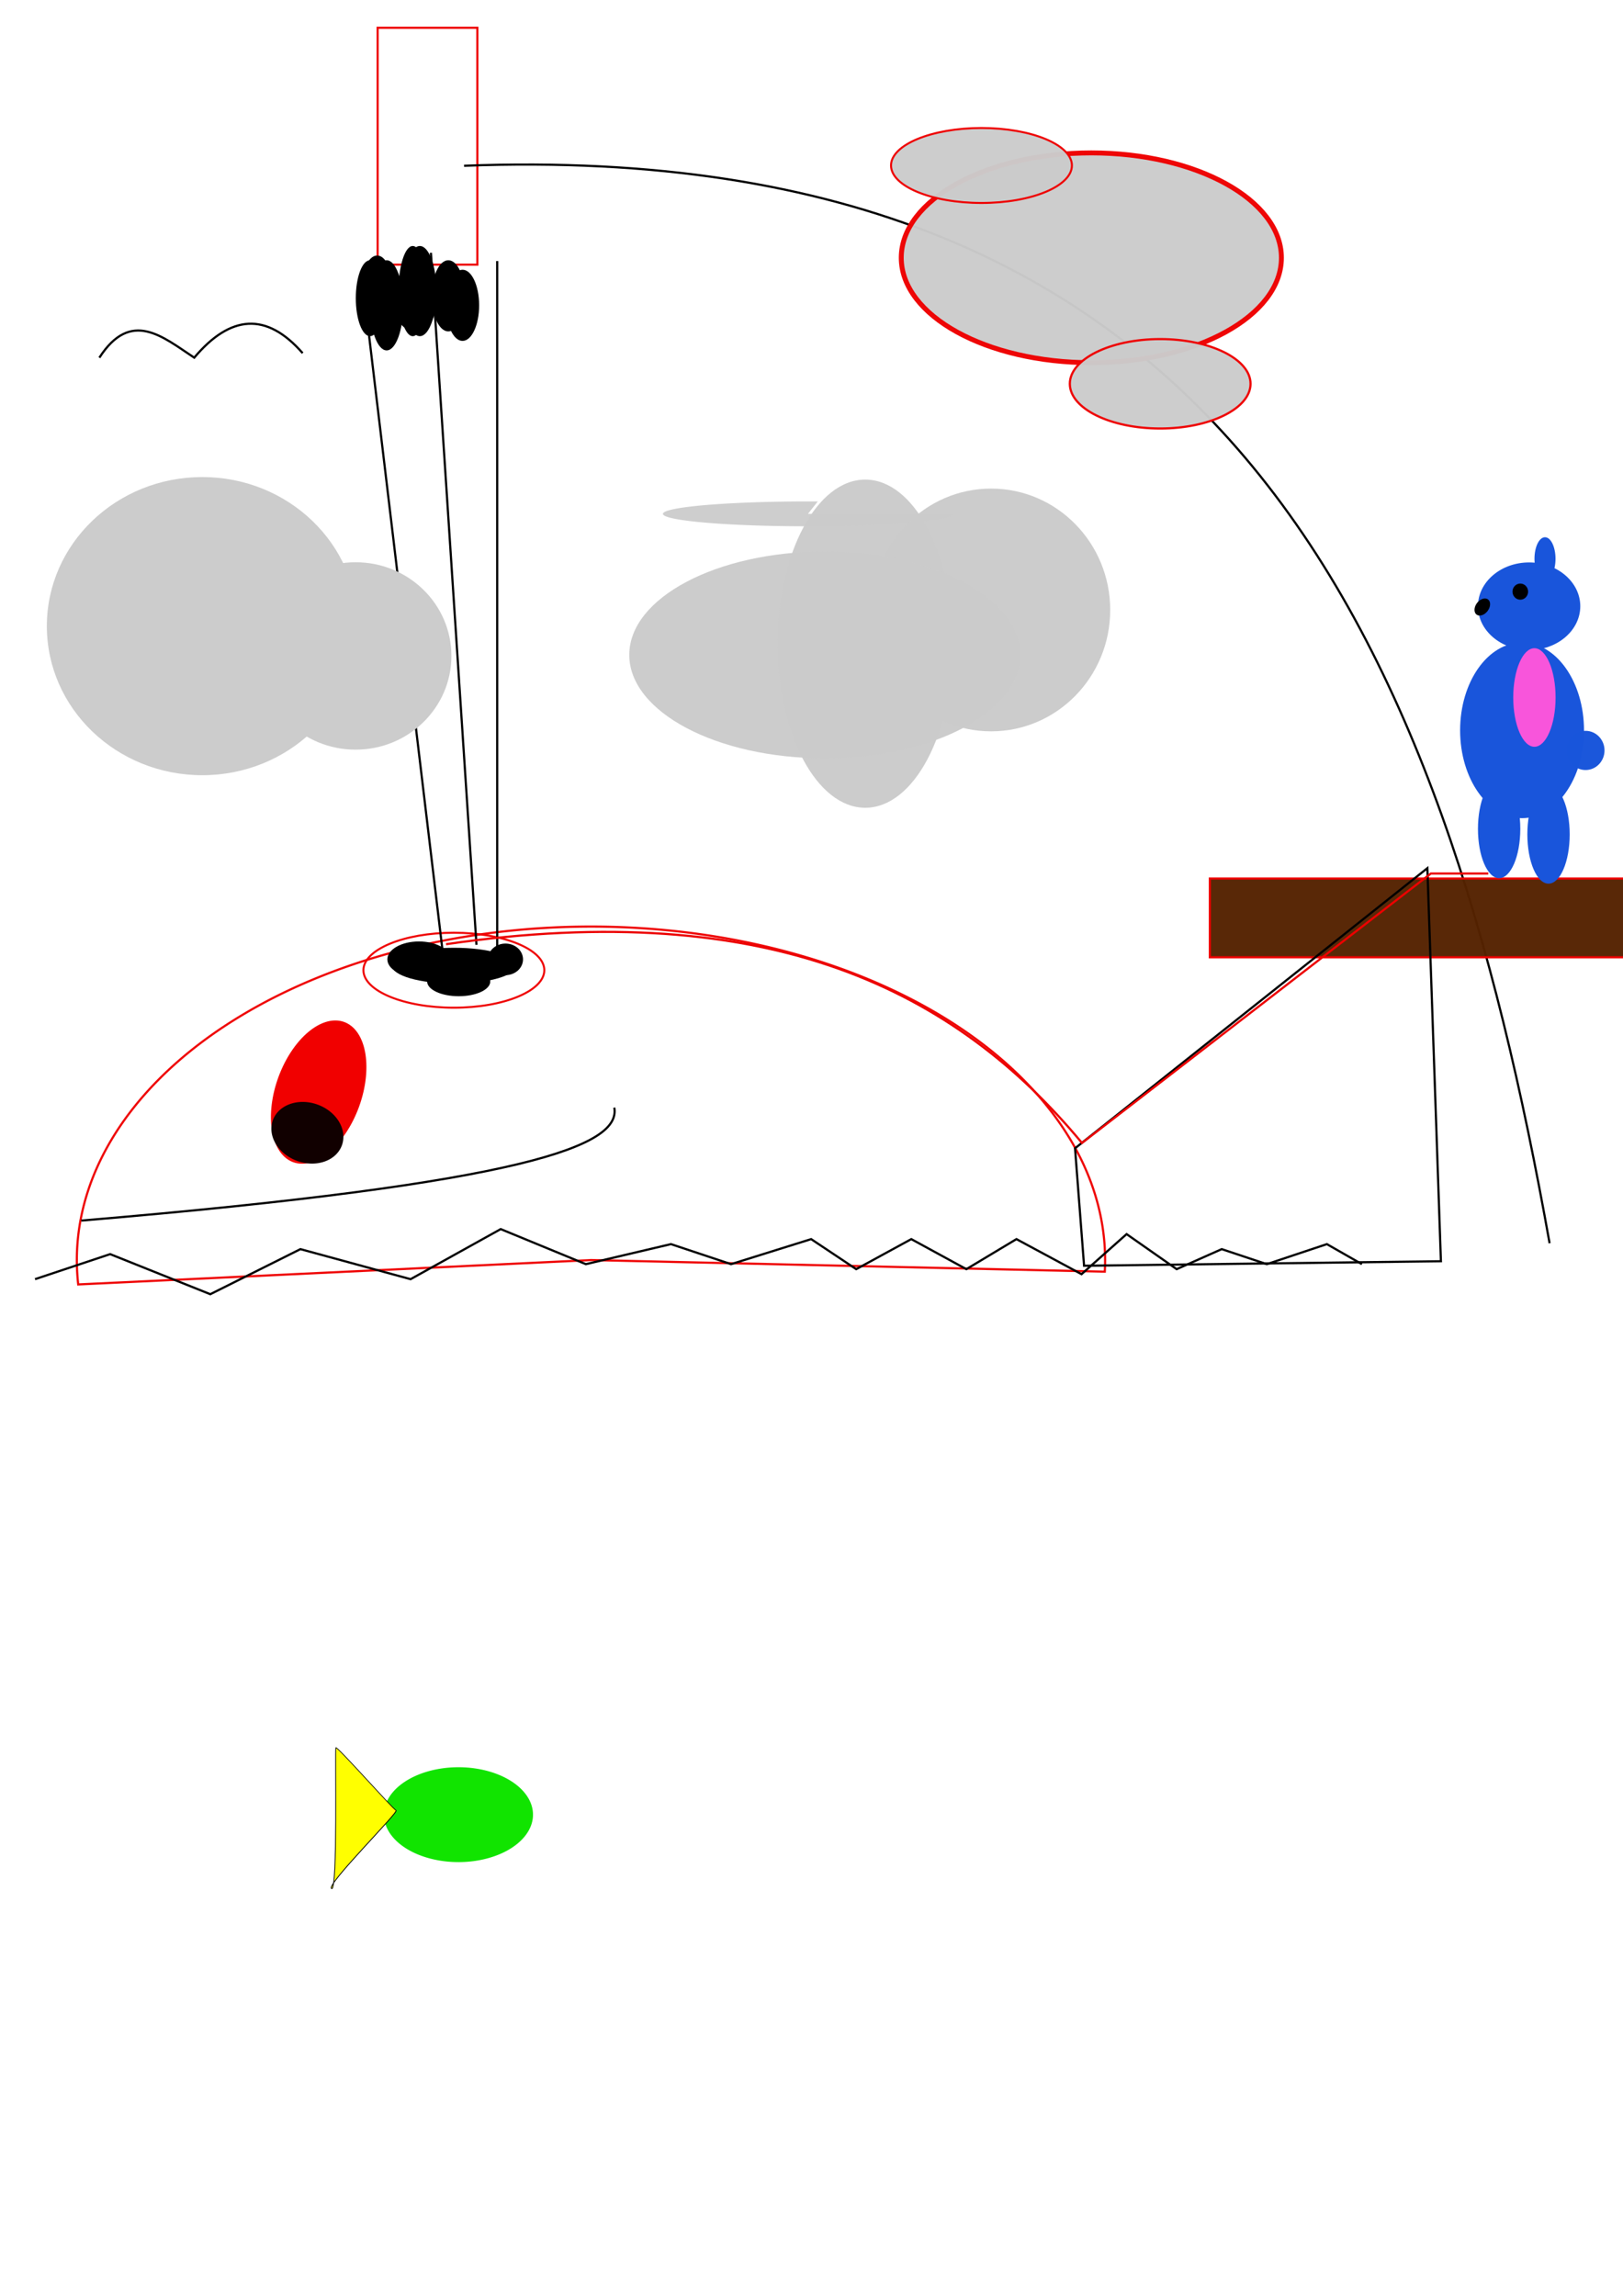 <?xml version="1.0" encoding="UTF-8" standalone="no"?>
<svg
 xmlns:dc="http://purl.org/dc/elements/1.1/"
 xmlns:cc="http://creativecommons.org/ns#"
 xmlns:rdf="http://www.w3.org/1999/02/22-rdf-syntax-ns#"
 xmlns:svg="http://www.w3.org/2000/svg"
 xmlns="http://www.w3.org/2000/svg"
 version="1.1"
 id="svg2"
 viewBox="0 0 744.094 1052.362"
 height="297mm"
 width="210mm">
<defs
 id="defs4">
<filter
 style="color-interpolation-filters:sRGB"
 id="filter4315"
 x="-0.212"
 width="1.425"
 y="-0.276"
 height="1.552">
<feGaussianBlur
 stdDeviation="15.836"
 id="feGaussianBlur4317" />
</filter>
<filter
 height="1.537"
 y="-0.269"
 width="1.396"
 x="-0.198"
 id="filter4284"
 style="color-interpolation-filters:sRGB">
<feGaussianBlur
 id="feGaussianBlur4286"
 stdDeviation="15.302" />
</filter>
<filter
 height="1.562"
 y="-0.281"
 width="1.384"
 x="-0.192"
 id="filter4398"
 style="color-interpolation-filters:sRGB">
<feGaussianBlur
 id="feGaussianBlur4400"
 stdDeviation="17.619" />
</filter>
</defs>
<g
 transform="translate(3.799,3.799)"
 id="layer1">
<path
 d="m 32.059,584.964 a 235.714,152.857 0 0 1 109.724,-140.621 235.714,152.857 0 0 1 242.98,-3.019 235.714,152.857 0 0 1 117.951,137.792 l -235.571,-5.325 z"
 id="path4160"
 style="opacity:0.97;fill:none;fill-opacity:1;stroke:#ef0000;stroke-width:1;stroke-miterlimit:4;stroke-dasharray:none;stroke-opacity:1" />
<ellipse
 ry="17.179"
 rx="41.465"
 cy="440.934"
 cx="204.286"
 id="path4170"
 style="opacity:0.97;fill:none;fill-opacity:1;stroke:#ef0000;stroke-width:0.927;stroke-miterlimit:4;stroke-dasharray:none;stroke-opacity:1" />
</g>
<rect
 y="12.736"
 x="173.134"
 height="108.571"
 width="45.714"
 id="rect4175"
 style="opacity:0.97;fill:none;fill-opacity:1;stroke:#ef0000;stroke-width:1;stroke-miterlimit:4;stroke-dasharray:none;stroke-opacity:1" />
<path
 id="path4233"
 d=""
 style="fill:none;fill-rule:evenodd;stroke:#000000;stroke-width:1px;stroke-linecap:butt;stroke-linejoin:miter;stroke-opacity:1" />
<path
 id="path4237"
 d="m 203.254,438.801 -36.092,-302.032"
 style="fill:none;fill-rule:evenodd;stroke:#000000;stroke-width:1px;stroke-linecap:butt;stroke-linejoin:miter;stroke-opacity:1" />
<path
 id="path4245"
 d="m 218.451,433.102 -20.895,-317.228"
 style="fill:none;fill-rule:evenodd;stroke:#000000;stroke-width:1px;stroke-linecap:butt;stroke-linejoin:miter;stroke-opacity:1" />
<g
 id="g4260">
<path
 style="fill:none;fill-rule:evenodd;stroke:#000000;stroke-width:1px;stroke-linecap:butt;stroke-linejoin:miter;stroke-opacity:1"
 d="m 227.948,435.002 0,-315.329"
 id="path4249" />
</g>
<path
 id="path4282"
 d="m 212.752,75.983 c 350.041,-13.377 448.272,216.661 497.688,493.888"
 style="fill:none;fill-rule:evenodd;stroke:#000000;stroke-width:1px;stroke-linecap:butt;stroke-linejoin:miter;stroke-opacity:1" />
<rect
 y="402.709"
 x="554.675"
 height="36.092"
 width="195.656"
 id="rect4859"
 style="opacity:0.97;fill:#552200;fill-opacity:1;stroke:#ef0000;stroke-width:1;stroke-miterlimit:4;stroke-dasharray:none;stroke-opacity:1" />
<g
 transform="translate(-153.184,237.524)"
 id="g4374-9"
 style="fill:#341979;fill-opacity:0">
<ellipse
 ry="52.238"
 rx="56.037"
 cy="107.326"
 cx="458.746"
 id="path4358-8"
 style="opacity:0.97;fill:#341979;fill-opacity:0;stroke:#6e4e5d;stroke-width:1.9;stroke-miterlimit:4;stroke-dasharray:none;stroke-opacity:0" />
<ellipse
 ry="60.786"
 rx="43.69"
 cy="112.075"
 cx="545.177"
 id="path4360-4"
 style="opacity:0.97;fill:#341979;fill-opacity:0;stroke:#6e4e5d;stroke-width:1.9;stroke-miterlimit:4;stroke-dasharray:none;stroke-opacity:0" />
<ellipse
 ry="35.142"
 rx="37.042"
 cy="190.907"
 cx="603.114"
 id="path4362-6"
 style="opacity:0.97;fill:#341979;fill-opacity:0;stroke:#6e4e5d;stroke-width:1.9;stroke-miterlimit:4;stroke-dasharray:none;stroke-opacity:0" />
<ellipse
 ry="20.895"
 rx="98.778"
 cy="159.564"
 cx="548.976"
 id="path4364-7"
 style="opacity:0.97;fill:#341979;fill-opacity:0;stroke:#6e4e5d;stroke-width:1.9;stroke-miterlimit:4;stroke-dasharray:none;stroke-opacity:0" />
</g>
<path
 style="opacity:0.97;fill:#dc0000;fill-opacity:0;stroke:#6e4e5d;stroke-width:1.9;stroke-miterlimit:4;stroke-dasharray:none;stroke-opacity:0"
 id="path4756"
 ry="25.644"
 rx="0.95"
 cy="183.309"
 cx="46.539" />
<g
 id="g4222"
 style="fill:#cccccc;filter:url(#filter4315)">
<ellipse
 style="opacity:0.97;fill:#cccccc;fill-opacity:1;stroke:#ef0000;stroke-width:2.249;stroke-miterlimit:4;stroke-dasharray:none;stroke-opacity:1"
 id="path4170-1"
 cx="500.342"
 cy="118.167"
 rx="87.145"
 ry="48.084" />
<ellipse
 style="opacity:0.97;fill:#cccccc;fill-opacity:1;stroke:#ef0000;stroke-width:1.012;stroke-miterlimit:4;stroke-dasharray:none;stroke-opacity:1"
 id="path4170-3"
 cx="531.907"
 cy="175.925"
 rx="41.422"
 ry="20.495" />
<ellipse
 style="opacity:0.97;fill:#cccccc;fill-opacity:1;stroke:#ef0000;stroke-width:0.927;stroke-miterlimit:4;stroke-dasharray:none;stroke-opacity:1"
 id="path4170-8"
 cx="449.972"
 cy="75.856"
 rx="41.465"
 ry="17.179" />
</g>
<g
 style="fill:#cccccc;fill-opacity:1;filter:url(#filter4284)"
 id="g4870">
<ellipse
 style="color:#000000;clip-rule:nonzero;display:inline;overflow:visible;visibility:visible;opacity:1;isolation:auto;mix-blend-mode:normal;color-interpolation:sRGB;color-interpolation-filters:linearRGB;solid-color:#000000;solid-opacity:1;fill:#cccccc;fill-opacity:1;fill-rule:nonzero;stroke:#224ed4;stroke-width:1.9;stroke-linecap:butt;stroke-linejoin:miter;stroke-miterlimit:4;stroke-dasharray:none;stroke-dashoffset:0;stroke-opacity:0;color-rendering:auto;image-rendering:auto;shape-rendering:auto;text-rendering:auto;enable-background:accumulate"
 id="path4858"
 cx="92.741"
 cy="287.008"
 rx="71.264"
 ry="68.335" />
<ellipse
 style="color:#000000;clip-rule:nonzero;display:inline;overflow:visible;visibility:visible;opacity:1;isolation:auto;mix-blend-mode:normal;color-interpolation:sRGB;color-interpolation-filters:linearRGB;solid-color:#000000;solid-opacity:1;fill:#cccccc;fill-opacity:1;fill-rule:nonzero;stroke:#224ed4;stroke-width:1.9;stroke-linecap:butt;stroke-linejoin:miter;stroke-miterlimit:4;stroke-dasharray:none;stroke-dashoffset:0;stroke-opacity:0;color-rendering:auto;image-rendering:auto;shape-rendering:auto;text-rendering:auto;enable-background:accumulate"
 id="path4868"
 cx="163.028"
 cy="300.675"
 rx="43.93"
 ry="42.954" />
</g>
<ellipse
 ry="9.273"
 rx="21.637"
 cy="404.269"
 cx="495.601"
 id="path4294"
 style="color:#000000;clip-rule:nonzero;display:inline;overflow:visible;visibility:visible;opacity:1;isolation:auto;mix-blend-mode:normal;color-interpolation:sRGB;color-interpolation-filters:linearRGB;solid-color:#000000;solid-opacity:1;fill:#1955db;fill-opacity:0;fill-rule:nonzero;stroke:#224ed4;stroke-width:1.9;stroke-linecap:butt;stroke-linejoin:miter;stroke-miterlimit:4;stroke-dasharray:none;stroke-dashoffset:0;stroke-opacity:0;color-rendering:auto;image-rendering:auto;shape-rendering:auto;text-rendering:auto;enable-background:accumulate" />
<g
 style="fill:#cccccc;fill-opacity:0.981;filter:url(#filter4398)"
 id="g4304">
<path
 d="m 436.901,235.547 a 66.485,5.699 0 0 1 -42.085,5.301 66.485,5.699 0 0 1 -72.975,-1.41 66.485,5.699 0 0 1 -11.479,-6.336 66.485,5.699 0 0 1 64.55,-3.241 l -4.496,5.686 z"
 id="path4771"
 style="opacity:0.97;fill:#cccccc;fill-opacity:0.981;stroke:#6e4e5d;stroke-width:1.9;stroke-miterlimit:4;stroke-dasharray:none;stroke-opacity:0" />
<ellipse
 style="color:#000000;clip-rule:nonzero;display:inline;overflow:visible;visibility:visible;opacity:1;isolation:auto;mix-blend-mode:normal;color-interpolation:sRGB;color-interpolation-filters:linearRGB;solid-color:#000000;solid-opacity:1;fill:#cccccc;fill-opacity:0.981;fill-rule:nonzero;stroke:#224ed4;stroke-width:1.9;stroke-linecap:butt;stroke-linejoin:miter;stroke-miterlimit:4;stroke-dasharray:none;stroke-dashoffset:0;stroke-opacity:0;color-rendering:auto;image-rendering:auto;shape-rendering:auto;text-rendering:auto;enable-background:accumulate"
 id="path4288"
 cx="396.686"
 cy="295.052"
 rx="40.184"
 ry="75.216" />
<ellipse
 style="color:#000000;clip-rule:nonzero;display:inline;overflow:visible;visibility:visible;opacity:1;isolation:auto;mix-blend-mode:normal;color-interpolation:sRGB;color-interpolation-filters:linearRGB;solid-color:#000000;solid-opacity:1;fill:#cccccc;fill-opacity:0.981;fill-rule:nonzero;stroke:#224ed4;stroke-width:1.9;stroke-linecap:butt;stroke-linejoin:miter;stroke-miterlimit:4;stroke-dasharray:none;stroke-dashoffset:0;stroke-opacity:0;color-rendering:auto;image-rendering:auto;shape-rendering:auto;text-rendering:auto;enable-background:accumulate"
 id="path4290"
 cx="454.386"
 cy="279.596"
 rx="54.609"
 ry="55.639" />
<ellipse
 style="color:#000000;clip-rule:nonzero;display:inline;overflow:visible;visibility:visible;opacity:1;isolation:auto;mix-blend-mode:normal;color-interpolation:sRGB;color-interpolation-filters:linearRGB;solid-color:#000000;solid-opacity:1;fill:#cccccc;fill-opacity:0.981;fill-rule:nonzero;stroke:#224ed4;stroke-width:1.9;stroke-linecap:butt;stroke-linejoin:miter;stroke-miterlimit:4;stroke-dasharray:none;stroke-dashoffset:0;stroke-opacity:0;color-rendering:auto;image-rendering:auto;shape-rendering:auto;text-rendering:auto;enable-background:accumulate"
 id="path4302"
 cx="378.14"
 cy="300.203"
 rx="89.641"
 ry="47.396" />
</g>
<path
 d="m 914.955,485.674 a 1.03,154.553 0 0 1 0.597,-140.211 1.03,154.553 0 0 1 1.099,22.213 1.03,154.553 0 0 1 0.328,158.903 l -0.994,-40.913 z"
 id="path4430"
 style="color:#000000;clip-rule:nonzero;display:inline;overflow:visible;visibility:visible;opacity:1;isolation:auto;mix-blend-mode:normal;color-interpolation:sRGB;color-interpolation-filters:linearRGB;solid-color:#000000;solid-opacity:1;fill:#1955db;fill-opacity:0;fill-rule:nonzero;stroke:#224ed4;stroke-width:1.9;stroke-linecap:butt;stroke-linejoin:miter;stroke-miterlimit:4;stroke-dasharray:none;stroke-dashoffset:0;stroke-opacity:0;color-rendering:auto;image-rendering:auto;shape-rendering:auto;text-rendering:auto;enable-background:accumulate" />
<path
 d="m 921.137,339.357 a 1.03,84.489 0 0 1 -1.03,84.489 1.03,84.489 0 0 1 -1.031,-84.407 l 1.03,-0.082 z"
 id="path4432"
 style="color:#000000;clip-rule:nonzero;display:inline;overflow:visible;visibility:visible;opacity:1;isolation:auto;mix-blend-mode:normal;color-interpolation:sRGB;color-interpolation-filters:linearRGB;solid-color:#000000;solid-opacity:1;fill:#1955db;fill-opacity:0;fill-rule:nonzero;stroke:#224ed4;stroke-width:1.9;stroke-linecap:butt;stroke-linejoin:miter;stroke-miterlimit:4;stroke-dasharray:none;stroke-dashoffset:0;stroke-opacity:0;color-rendering:auto;image-rendering:auto;shape-rendering:auto;text-rendering:auto;enable-background:accumulate" />
<ellipse
 transform="matrix(0,1,-1,0,0,0)"
 ry="29.809"
 rx="13.324"
 cy="-1267.493"
 cx="880.769"
 id="path4437-2"
 style="color:#000000;clip-rule:nonzero;display:inline;overflow:visible;visibility:visible;opacity:1;isolation:auto;mix-blend-mode:normal;color-interpolation:sRGB;color-interpolation-filters:linearRGB;solid-color:#000000;solid-opacity:1;fill:#1955db;fill-opacity:1;fill-rule:nonzero;stroke:#224ed4;stroke-width:2.042;stroke-linecap:butt;stroke-linejoin:miter;stroke-miterlimit:4;stroke-dasharray:none;stroke-dashoffset:0;stroke-opacity:0;color-rendering:auto;image-rendering:auto;shape-rendering:auto;text-rendering:auto;enable-background:accumulate" />
<g
 transform="matrix(0.785,0,0,0.812,-34.173,-308.903)"
 id="g4500">
<ellipse
 style="color:#000000;clip-rule:nonzero;display:inline;overflow:visible;visibility:visible;opacity:1;isolation:auto;mix-blend-mode:normal;color-interpolation:sRGB;color-interpolation-filters:linearRGB;solid-color:#000000;solid-opacity:1;fill:#1955db;fill-opacity:1;fill-rule:nonzero;stroke:#224ed4;stroke-width:1.671;stroke-linecap:butt;stroke-linejoin:miter;stroke-miterlimit:4;stroke-dasharray:none;stroke-dashoffset:0;stroke-opacity:0;color-rendering:auto;image-rendering:auto;shape-rendering:auto;text-rendering:auto;enable-background:accumulate"
 id="path4421"
 cx="932.471"
 cy="792.713"
 rx="36.177"
 ry="49.572" />
<ellipse
 style="color:#000000;clip-rule:nonzero;display:inline;overflow:visible;visibility:visible;opacity:1;isolation:auto;mix-blend-mode:normal;color-interpolation:sRGB;color-interpolation-filters:linearRGB;solid-color:#000000;solid-opacity:1;fill:#1955db;fill-opacity:1;fill-rule:nonzero;stroke:#224ed4;stroke-width:1.9;stroke-linecap:butt;stroke-linejoin:miter;stroke-miterlimit:4;stroke-dasharray:none;stroke-dashoffset:0;stroke-opacity:0;color-rendering:auto;image-rendering:auto;shape-rendering:auto;text-rendering:auto;enable-background:accumulate"
 id="path4423"
 cx="936.592"
 cy="722.649"
 rx="29.88"
 ry="24.729" />
<ellipse
 style="color:#000000;clip-rule:nonzero;display:inline;overflow:visible;visibility:visible;opacity:1;isolation:auto;mix-blend-mode:normal;color-interpolation:sRGB;color-interpolation-filters:linearRGB;solid-color:#000000;solid-opacity:1;fill:#1955db;fill-opacity:1;fill-rule:nonzero;stroke:#224ed4;stroke-width:2.301;stroke-linecap:butt;stroke-linejoin:miter;stroke-miterlimit:4;stroke-dasharray:none;stroke-dashoffset:0;stroke-opacity:0;color-rendering:auto;image-rendering:auto;shape-rendering:auto;text-rendering:auto;enable-background:accumulate"
 id="path4428"
 ry="12.164"
 rx="6.142"
 cy="695.86"
 cx="-945.865"
 transform="scale(-1,1)" />
<ellipse
 style="color:#000000;clip-rule:nonzero;display:inline;overflow:visible;visibility:visible;opacity:1;isolation:auto;mix-blend-mode:normal;color-interpolation:sRGB;color-interpolation-filters:linearRGB;solid-color:#000000;solid-opacity:1;fill:#1955db;fill-opacity:1;fill-rule:nonzero;stroke:#224ed4;stroke-width:1.9;stroke-linecap:butt;stroke-linejoin:miter;stroke-miterlimit:4;stroke-dasharray:none;stroke-dashoffset:0;stroke-opacity:0;color-rendering:auto;image-rendering:auto;shape-rendering:auto;text-rendering:auto;enable-background:accumulate"
 id="path4437"
 cx="947.926"
 cy="851.443"
 rx="12.364"
 ry="27.82" />
<ellipse
 style="color:#000000;clip-rule:nonzero;display:inline;overflow:visible;visibility:visible;opacity:1;isolation:auto;mix-blend-mode:normal;color-interpolation:sRGB;color-interpolation-filters:linearRGB;solid-color:#000000;solid-opacity:1;fill:#1955db;fill-opacity:1;fill-rule:nonzero;stroke:#224ed4;stroke-width:1.9;stroke-linecap:butt;stroke-linejoin:miter;stroke-miterlimit:4;stroke-dasharray:none;stroke-dashoffset:0;stroke-opacity:0;color-rendering:auto;image-rendering:auto;shape-rendering:auto;text-rendering:auto;enable-background:accumulate"
 id="path4437-3"
 cx="919.076"
 cy="848.352"
 rx="12.364"
 ry="27.82" />
<ellipse
 style="color:#000000;clip-rule:nonzero;display:inline;overflow:visible;visibility:visible;opacity:1;isolation:auto;mix-blend-mode:normal;color-interpolation:sRGB;color-interpolation-filters:linearRGB;solid-color:#000000;solid-opacity:1;fill:#f855db;fill-opacity:1;fill-rule:nonzero;stroke:#224ed4;stroke-width:1.9;stroke-linecap:butt;stroke-linejoin:miter;stroke-miterlimit:4;stroke-dasharray:none;stroke-dashoffset:0;stroke-opacity:0;color-rendering:auto;image-rendering:auto;shape-rendering:auto;text-rendering:auto;enable-background:accumulate"
 id="path4437-8"
 cx="939.683"
 cy="774.167"
 rx="12.364"
 ry="27.82" />
<ellipse
 style="color:#000000;clip-rule:nonzero;display:inline;overflow:visible;visibility:visible;opacity:1;isolation:auto;mix-blend-mode:normal;color-interpolation:sRGB;color-interpolation-filters:linearRGB;solid-color:#000000;solid-opacity:1;fill:#000000;fill-opacity:1;fill-rule:nonzero;stroke:#224ed4;stroke-width:1.027;stroke-linecap:butt;stroke-linejoin:miter;stroke-miterlimit:4;stroke-dasharray:none;stroke-dashoffset:0;stroke-opacity:0;color-rendering:auto;image-rendering:auto;shape-rendering:auto;text-rendering:auto;enable-background:accumulate"
 id="path4481"
 cx="931.44"
 cy="714.406"
 rx="4.558"
 ry="4.558" />
<ellipse
 style="color:#000000;clip-rule:nonzero;display:inline;overflow:visible;visibility:visible;opacity:1;isolation:auto;mix-blend-mode:normal;color-interpolation:sRGB;color-interpolation-filters:linearRGB;solid-color:#000000;solid-opacity:1;fill:#000000;fill-opacity:1;fill-rule:nonzero;stroke:#224ed4;stroke-width:1.058;stroke-linecap:butt;stroke-linejoin:miter;stroke-miterlimit:4;stroke-dasharray:none;stroke-dashoffset:0;stroke-opacity:0;color-rendering:auto;image-rendering:auto;shape-rendering:auto;text-rendering:auto;enable-background:accumulate"
 id="path4481-6"
 cx="964.207"
 cy="1045.133"
 rx="4.836"
 ry="4.558"
 transform="matrix(0.943,-0.334,0,1,0,0)" />
<ellipse
 style="color:#000000;clip-rule:nonzero;display:inline;overflow:visible;visibility:visible;opacity:1;isolation:auto;mix-blend-mode:normal;color-interpolation:sRGB;color-interpolation-filters:linearRGB;solid-color:#000000;solid-opacity:1;fill:#1955db;fill-opacity:0.987;fill-rule:nonzero;stroke:#224ed4;stroke-width:2.439;stroke-linecap:butt;stroke-linejoin:miter;stroke-miterlimit:4;stroke-dasharray:none;stroke-dashoffset:0;stroke-opacity:0;color-rendering:auto;image-rendering:auto;shape-rendering:auto;text-rendering:auto;enable-background:accumulate"
 id="path4498"
 cx="969.564"
 cy="804.047"
 rx="11.065"
 ry="11.065" />
</g>
<ellipse
 ry="29.362"
 rx="97.874"
 cy="131.255"
 cx="158.774"
 id="path4307"
 style="color:#000000;clip-rule:nonzero;display:inline;overflow:visible;visibility:visible;opacity:1;isolation:auto;mix-blend-mode:normal;color-interpolation:sRGB;color-interpolation-filters:linearRGB;solid-color:#000000;solid-opacity:1;fill:#1955db;fill-opacity:0;fill-rule:nonzero;stroke:#224ed4;stroke-width:1.9;stroke-linecap:butt;stroke-linejoin:miter;stroke-miterlimit:4;stroke-dasharray:none;stroke-dashoffset:0;stroke-opacity:0;color-rendering:auto;image-rendering:auto;shape-rendering:auto;text-rendering:auto;enable-background:accumulate" />
<g
 transform="matrix(0.493,0,0,0.444,46.781,105.288)"
 id="g4376">
<ellipse
 style="opacity:1;fill:#000000;fill-opacity:1;fill-rule:nonzero;stroke:#224ed4;stroke-width:1.9;stroke-miterlimit:4;stroke-dasharray:none;stroke-opacity:0"
 id="path4368"
 cx="327.336"
 cy="759.826"
 rx="57.637"
 ry="18.487" />
<ellipse
 style="opacity:1;fill:#000000;fill-opacity:1;fill-rule:nonzero;stroke:#224ed4;stroke-width:1.9;stroke-miterlimit:4;stroke-dasharray:none;stroke-opacity:0"
 id="path4370"
 cx="294.711"
 cy="753.301"
 rx="29.362"
 ry="18.487" />
<circle
 style="opacity:1;fill:#000000;fill-opacity:1;fill-rule:nonzero;stroke:#224ed4;stroke-width:1.9;stroke-miterlimit:4;stroke-dasharray:none;stroke-opacity:0"
 id="path4372"
 cx="375.185"
 cy="753.301"
 r="16.312" />
<ellipse
 style="opacity:1;fill:#000000;fill-opacity:1;fill-rule:nonzero;stroke:#224ed4;stroke-width:1.9;stroke-miterlimit:4;stroke-dasharray:none;stroke-opacity:0"
 id="path4374"
 cx="331.686"
 cy="776.139"
 rx="29.362"
 ry="15.225" />
</g>
<ellipse
 ry="17.4"
 rx="7.612"
 cy="134.517"
 cx="172.912"
 id="path4506"
 style="opacity:1;fill:#000000;fill-opacity:1;fill-rule:nonzero;stroke:#224ed4;stroke-width:1.9;stroke-miterlimit:4;stroke-dasharray:none;stroke-opacity:0" />
<ellipse
 ry="13.05"
 rx="9.787"
 cy="138.867"
 cx="190.311"
 id="path4541"
 style="opacity:1;fill:#000000;fill-opacity:1;fill-rule:nonzero;stroke:#224ed4;stroke-width:1.9;stroke-miterlimit:4;stroke-dasharray:none;stroke-opacity:0" />
<ellipse
 ry="16.312"
 rx="7.612"
 cy="139.955"
 cx="212.061"
 id="path4543"
 style="opacity:1;fill:#000000;fill-opacity:1;fill-rule:nonzero;stroke:#224ed4;stroke-width:1.9;stroke-miterlimit:4;stroke-dasharray:none;stroke-opacity:0" />
<ellipse
 ry="16.312"
 rx="7.612"
 cy="135.605"
 cx="205.536"
 id="path4545"
 style="opacity:1;fill:#000000;fill-opacity:1;fill-rule:nonzero;stroke:#224ed4;stroke-width:1.9;stroke-miterlimit:4;stroke-dasharray:none;stroke-opacity:0" />
<ellipse
 ry="17.4"
 rx="6.525"
 cy="136.692"
 cx="169.649"
 id="path4547"
 style="opacity:1;fill:#000000;fill-opacity:1;fill-rule:nonzero;stroke:#224ed4;stroke-width:1.9;stroke-miterlimit:4;stroke-dasharray:none;stroke-opacity:0" />
<ellipse
 ry="20.662"
 rx="7.612"
 cy="139.955"
 cx="177.262"
 id="path4549"
 style="opacity:1;fill:#000000;fill-opacity:1;fill-rule:nonzero;stroke:#224ed4;stroke-width:1.9;stroke-miterlimit:4;stroke-dasharray:none;stroke-opacity:0" />
<ellipse
 ry="20.662"
 rx="7.612"
 cy="133.43"
 cx="192.486"
 id="path4551"
 style="opacity:1;fill:#000000;fill-opacity:1;fill-rule:nonzero;stroke:#224ed4;stroke-width:1.9;stroke-miterlimit:4;stroke-dasharray:none;stroke-opacity:0" />
<ellipse
 ry="20.662"
 rx="6.525"
 cy="133.43"
 cx="189.224"
 id="path4553"
 style="opacity:1;fill:#000000;fill-opacity:1;fill-rule:nonzero;stroke:#224ed4;stroke-width:1.9;stroke-miterlimit:4;stroke-dasharray:none;stroke-opacity:0" />
<path
 id="path4210"
 d="m 16.069,586.354 34.434,-11.478 45.912,18.365 41.321,-20.66 50.503,13.774 41.321,-22.956 39.025,16.069 39.025,-9.182 27.547,9.182 36.73,-11.478 20.66,13.774 25.252,-13.774 25.252,13.774 22.956,-13.774 29.843,16.069 20.66,-18.365 22.956,16.069 20.66,-9.182 20.66,6.887 27.547,-9.182 16.069,9.182"
 style="fill:none;fill-rule:evenodd;stroke:#000000;stroke-width:1px;stroke-linecap:butt;stroke-linejoin:miter;stroke-opacity:1" />
<path
 style="opacity:1;fill:#f10000;fill-opacity:1;fill-rule:nonzero;stroke:#224ed4;stroke-width:1.881;stroke-miterlimit:4;stroke-dasharray:none;stroke-opacity:0"
 id="path4217"
 d="m 328.047,420.354 a 19.683,34.179 0 0 1 -19.494,34.177 19.683,34.179 0 0 1 -19.868,-33.522 19.683,34.179 0 0 1 19.113,-34.821 19.683,34.179 0 0 1 20.235,32.853"
 transform="matrix(0.94,0.342,-0.342,0.94,0,0)" />
<path
 style="opacity:1;fill:#110000;fill-opacity:1;fill-rule:nonzero;stroke:#224ed4;stroke-width:1.361;stroke-miterlimit:4;stroke-dasharray:none;stroke-opacity:0"
 id="path4219"
 d="m 326.71,439.639 a 16.836,13.73 0 0 1 -16.675,13.73 16.836,13.73 0 0 1 -16.995,-13.466 16.836,13.73 0 0 1 16.349,-13.988 16.836,13.73 0 0 1 17.309,13.198"
 transform="matrix(0.94,0.342,-0.342,0.94,0,0)" />
<path
 style="fill:none;fill-rule:evenodd;stroke:#000000;stroke-width:1px;stroke-linecap:butt;stroke-linejoin:miter;stroke-opacity:1"
 d="m 37.276,559.491 c 205.207,-17.257 247.415,-34.515 244.365,-51.772"
 id="path4278" />
<path
 style="opacity:1;fill:#11e400;fill-opacity:1;fill-rule:nonzero;stroke:#224ed4;stroke-width:1.9;stroke-miterlimit:4;stroke-dasharray:none;stroke-opacity:0"
 id="path4280"
 d="m 244.365,831.813 a 34.17,21.744 0 0 1 -33.842,21.743 34.17,21.744 0 0 1 -34.491,-21.326 34.17,21.744 0 0 1 33.18,-22.153 34.17,21.744 0 0 1 35.128,20.901" />
<path
 style="fill:#ffff00;fill-rule:evenodd;stroke:#000000;stroke-width:1px;stroke-linecap:butt;stroke-linejoin:miter;stroke-opacity:1"
 id="path4283"
 d="m 416.294,915.532 c 0.951,3.126 -100.11,-4.285 -104.19,-2.398 -4.079,1.887 -3.544,-145.924 -11.711,-142.89 -8.167,3.033 114.95,142.163 115.9,145.289 z"
 transform="matrix(-0.27,-0.27,0.229,-0.229,56.734,1123.211)" />
<path
 style="fill:none;fill-rule:evenodd;stroke:#000000;stroke-width:1px;stroke-linecap:butt;stroke-linejoin:miter;stroke-opacity:1"
 d="m 45.56,163.951 c 14.496,-22.418 28.992,-9.571 43.489,0 16.567,-19.669 33.134,-21.056 49.701,-2.071 l 0,0"
 id="path4293" />
<path
 style="fill:none;fill-rule:evenodd;stroke:#000000;stroke-width:1px;stroke-linecap:butt;stroke-linejoin:miter;stroke-opacity:1"
 d="m 492.871,526.357 161.529,-128.395 6.213,180.167 -163.6,2.071 z"
 id="path4295" />
<path
 id="path4213"
 d="m 682.323,400.41 -26.321,0 -159.951,123.507 c -57.866,-69.69 -142.284,-112.828 -291.556,-91.111"
 style="fill:none;fill-rule:evenodd;stroke:#ec0000;stroke-width:1px;stroke-linecap:butt;stroke-linejoin:miter;stroke-opacity:1" />
</svg>
